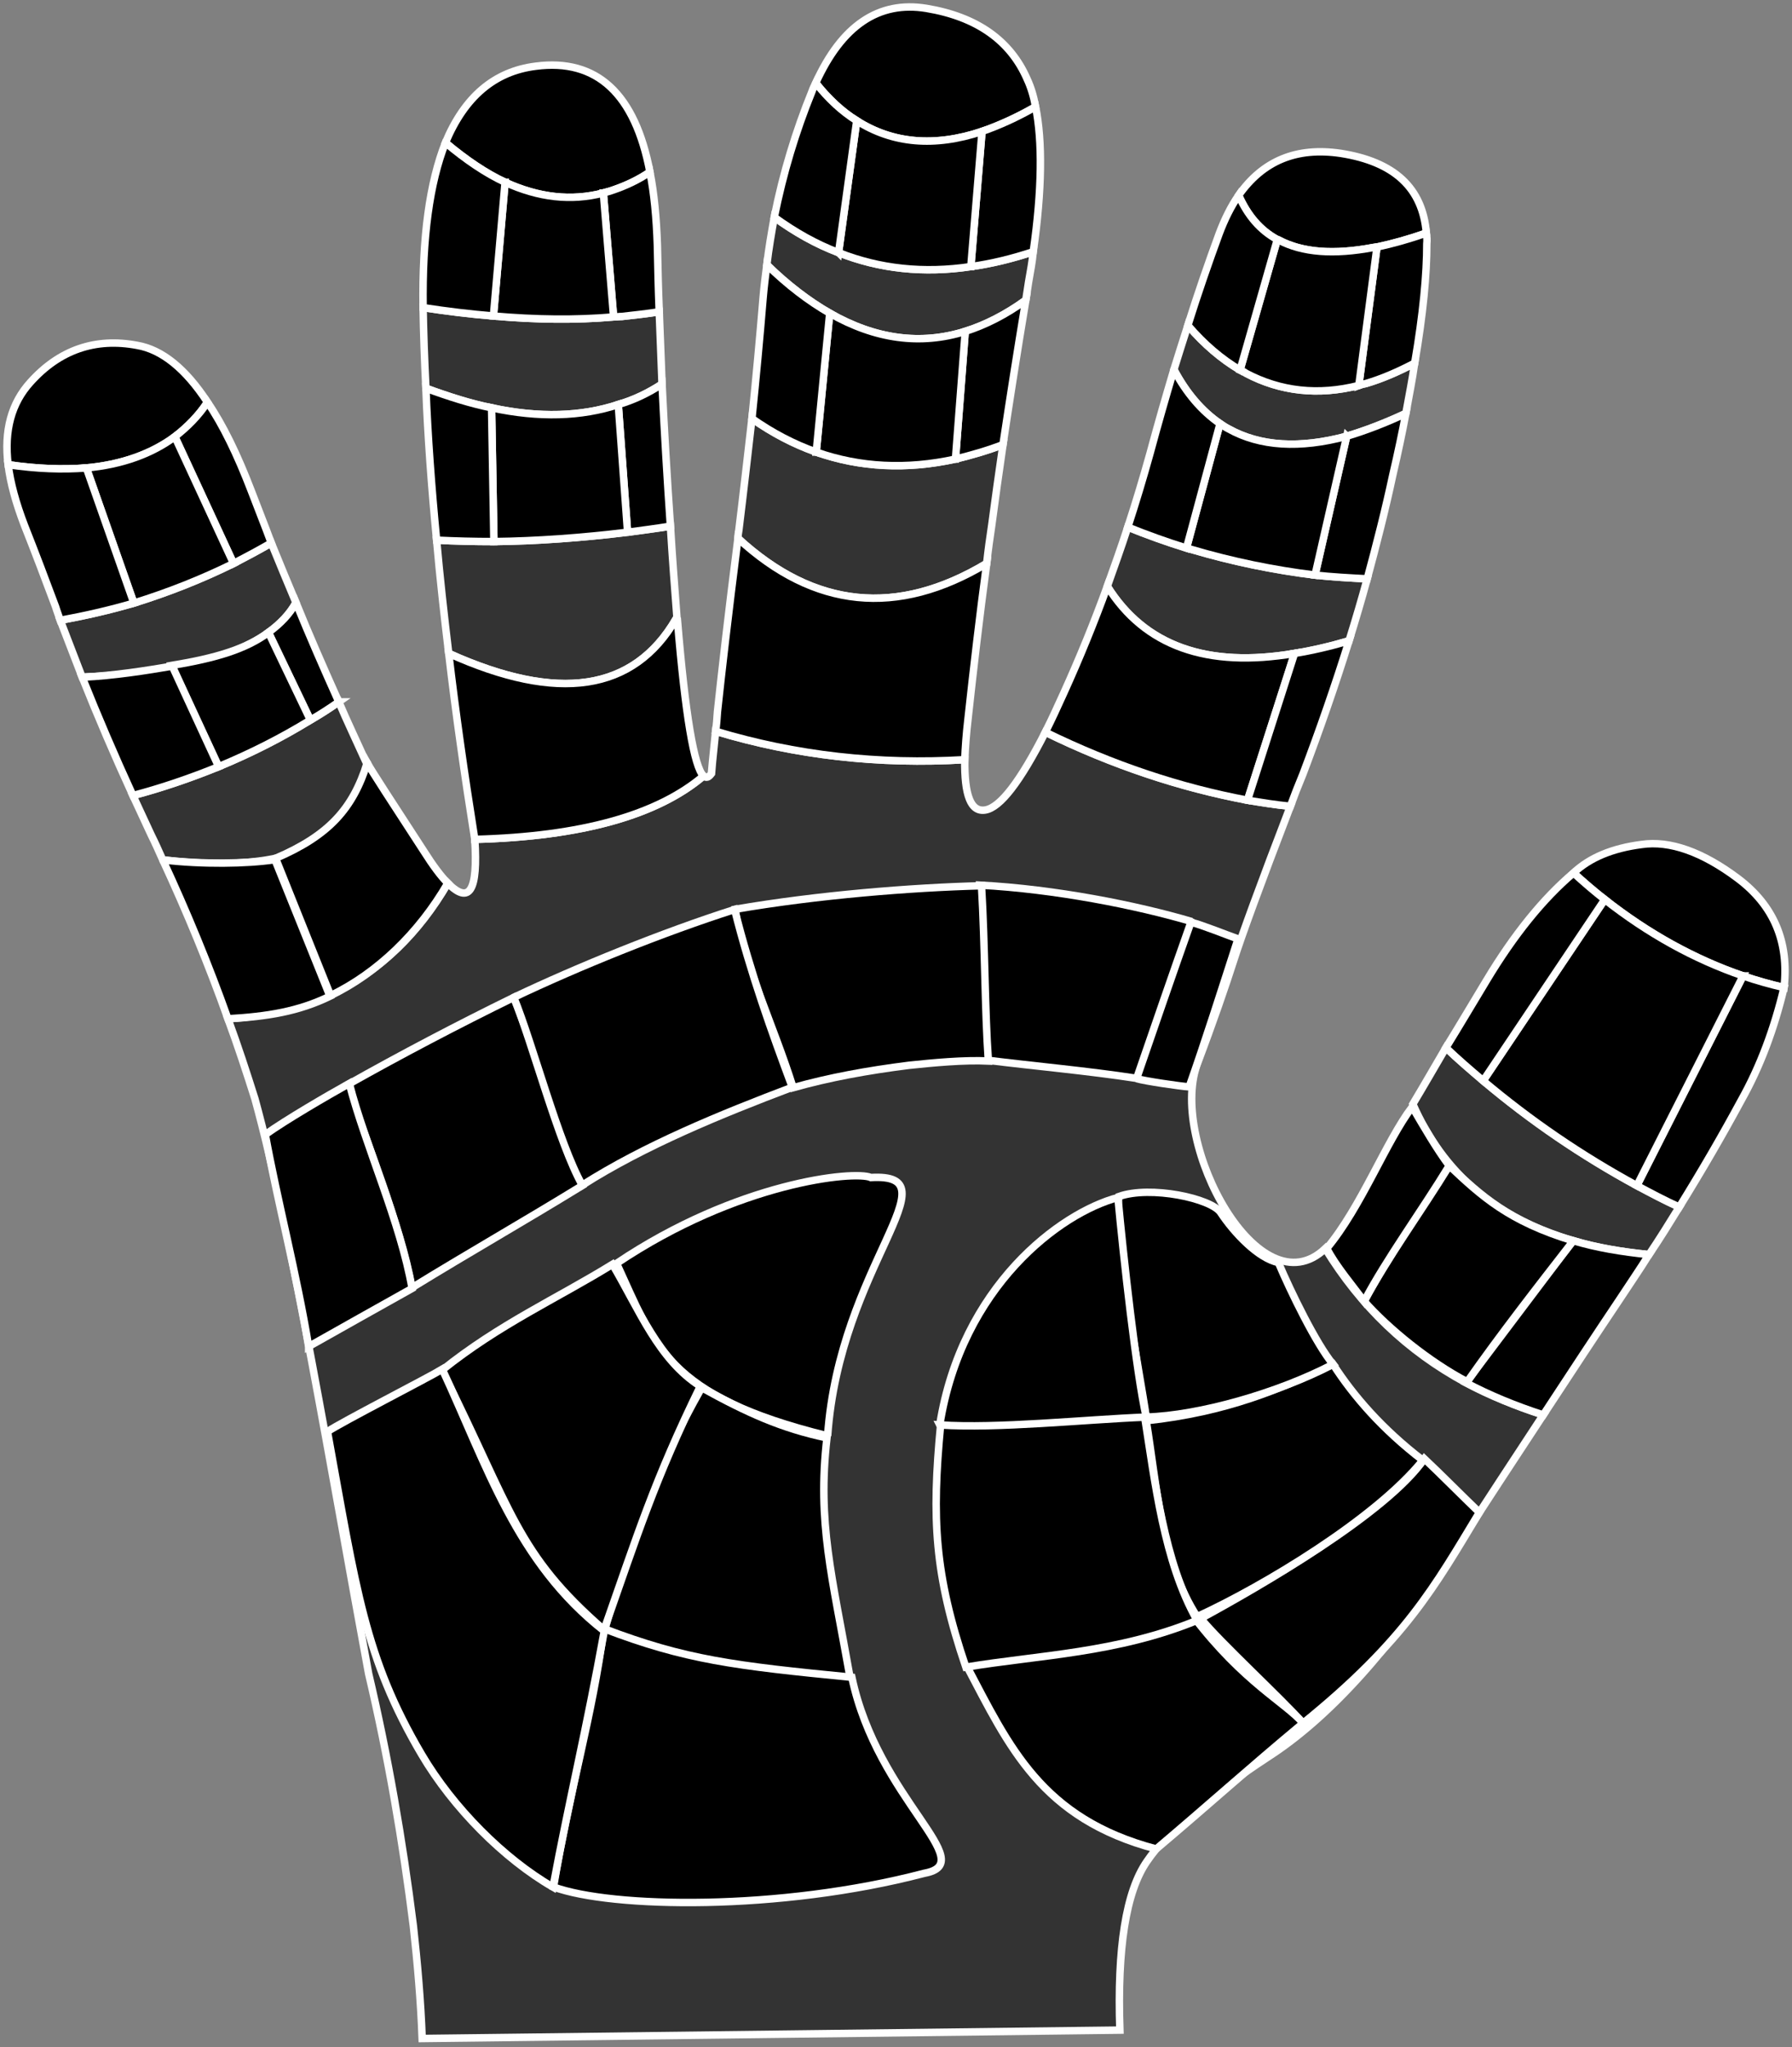 <?xml version="1.0" encoding="UTF-8" standalone="no"?>
<svg
   xmlns:dc="http://purl.org/dc/elements/1.1/"
   xmlns:cc="http://creativecommons.org/ns#"
   xmlns:rdf="http://www.w3.org/1999/02/22-rdf-syntax-ns#"
   xmlns:svg="http://www.w3.org/2000/svg"
   xmlns="http://www.w3.org/2000/svg"
   xmlns:sodipodi="http://sodipodi.sourceforge.net/DTD/sodipodi-0.dtd"
   xmlns:inkscape="http://www.inkscape.org/namespaces/inkscape"
   sodipodi:docname="SensorlayoutL3.svg"
   version="1.1"
   width="480.937"
   id="svg2"
   height="549.101"
   inkscape:version="0.48.4 r9939">
  <rect width="100%" height="100%" fill="#808080" stroke="none"/>
  <defs
     id="defs4" />
  <sodipodi:namedview
     showgrid="false"
     pagecolor="#ffffff"
     fit-margin-right="0"
     fit-margin-top="0"
     bordercolor="#666666"
     fit-margin-bottom="0"
     fit-margin-left="0"
     id="base"
     borderopacity="1.0"
     inkscape:zoom="1.4248065"
     inkscape:cx="87.948643"
     inkscape:cy="291.64312"
     inkscape:window-width="1210"
     inkscape:window-height="983"
     inkscape:window-x="438"
     inkscape:window-y="114"
     inkscape:window-maximized="0"
     inkscape:current-layer="layer1" />
  <g
     transform="translate(-186.675,-207.098)"
     id="layer1">
    <g
       id="silhouette">
      <path
         id="path3373"
         style="fill:#333333;stroke:#ffffff;stroke-width:2"
         d="m 447.228,278.605 c 5.5,-0.75 11.125,-2.125 16.75,-4 -0.25,2.625 -0.75,5.25 -1.25,8.125 -0.25,1.625 -0.5,3.25 -0.75,4.875 -5.375,3.875 -10.75,6.625 -16.25,8.375 -12,3.75 -24.125,2.125 -36.375,-4.875 -5.625,-3.25 -11.25,-7.5 -16.875,-13 0.5,-4.25 1.25,-8.625 2,-12.75 5.5,4 11.25,7.25 17.25,9.5 11,4.375 22.875,5.625 35.5,3.75 z" />
      <path
         id="path3379"
         style="fill:#333333;stroke:#ffffff;stroke-width:2"
         d="m 388.478,319.355 c 5.5,3.875 11.25,6.875 17.25,9 11.75,4.125 24.25,4.75 37.375,1.875 4.125,-1 8.5,-2.25 12.75,-3.875 -1.125,7.75 -2.125,14.875 -3,21.5 -0.5,3.375 -1,6.875 -1.375,10.375 -24,14.375 -46.25,12.125 -66.75,-6.75 0,-0.75 0.125,-1.5 0.25,-2.25 1.25,-10.125 2.375,-20.125 3.5,-29.875 z" />
      <path
         id="path3399"
         style="fill:#333333;stroke:#ffffff;stroke-width:2"
         d="m 258.728,376.73 c -6.125,4.5 -15.25,7.75 -27.25,9.75 -6.625,1.125 -14.25,1.875 -22.75,2.25 -2,-5.125 -3.875,-10.125 -5.875,-15.25 6.75,-1.25 13.375,-2.75 19.75,-4.625 9.25,-2.875 18.125,-6.375 26.75,-10.625 3.375,-1.75 6.875,-3.625 10.125,-5.5 2.125,5.25 4.375,10.625 6.625,16 -1.625,3 -4.125,5.625 -7.375,8 z" />
      <path
         id="path3405"
         style="fill:#333333;stroke:#ffffff;stroke-width:2"
         d="m 269.978,400.23 c 2.625,-1.5 5.125,-3.125 7.625,-4.875 2.25,5.25 4.75,10.5 7.125,15.75 0.125,0 0.25,0.25 0.5,0.625 -1.625,14.75 -10.75,23.5 -27.625,26.125 -7.5,1.125 -16.625,1.125 -27.25,-0.125 -1,-2.25 -2,-4.5 -3.125,-6.75 -1.625,-3.5 -3.25,-7 -4.875,-10.5 8,-2.125 15.625,-4.75 23,-7.75 8.75,-3.625 16.875,-7.75 24.625,-12.5 z" />
      <path
         id="path3417"
         style="fill:#333333;stroke:#ffffff;stroke-width:2"
         d="m 255.103,501.855 c -2.25,-7.125 -4.625,-14.375 -7.25,-21.5 10.625,-0.625 20.125,-3 28.625,-7.125 12.5,-6 22.625,-15.875 30.375,-29.25 5.875,5.875 8.125,2 7.25,-11.75 28.625,-0.75 49,-6.5 61.375,-17 0.75,0.625 1.375,0.375 2.125,-0.625 0,-0.25 0.375,-4.125 1.125,-11.375 21.5,6.5 43.875,9 66.875,7.625 -0.125,9.625 1.625,14.125 5.5,13.5 4,-0.625 9.375,-7.625 16.125,-20.875 18.125,8.875 36.25,14.875 54.25,18.25 3.75,0.625 7.625,1.25 11.5,1.625 -8.125,21.125 -13.125,34.875 -15.125,41.125 -2.25,7 -5.5,16.5 -10,28.375 -7.358,21.205 16.787,65.975 34.5,49.125 9.5,15.5 22,27.5 37.75,36 6.375,3.375 13.375,6.25 20.75,8.625 -7.5,11.375 -15.5,23.625 -24.125,36.875 -17,26.25 -33.625,44.5 -49.75,54.875 -16,10.5 -26.875,19.75 -32.5,28 -5.625,8.125 -8,23.25 -7.25,45.25 l -187.25,2.25 c -0.375,-10.125 -1.25,-20.125 -2.375,-30.25 -2.875,-22.875 -6.75,-45.375 -12,-67.625 -10.033,-54.06 -20.545,-118.006 -30.5,-154.125 z" />
      <path
         id="path3453"
         style="fill:#333333;stroke:#ffffff;stroke-width:2"
         d="m 625.978,525.105 c 3.75,2 7.5,4 11.375,5.75 -2.625,4.25 -5.25,8.5 -8.125,12.75 -7.375,-0.75 -14.125,-1.875 -20.375,-3.75 -20.625,-5.875 -34.875,-18.125 -43,-36.625 3,-5 5.875,-10 8.875,-15.125 3.25,3.125 6.625,6 10,8.875 12.75,10.75 26.5,20.125 41.25,28.125 z" />
      <path
         id="path3455"
         style="fill:#333333;stroke:#ffffff;stroke-width:2"
         d="m 307.103,382.355 c -1.25,-10.375 -2.375,-20.5 -3.25,-30.375 5.125,0.25 10.125,0.375 15.375,0.375 11.375,-0.125 23.5,-1 35.875,-2.5 3.75,-0.5 7.625,-1 11.5,-1.625 0.5,8.25 1.125,16.375 1.75,24.5 0,0.125 -0.125,0.25 -0.25,0.375 -11.375,19.5 -31.625,22.5 -61,9.25 z" />
      <path
         id="path3463"
         style="fill:#333333;stroke:#ffffff;stroke-width:2"
         d="m 548.728,378.98 c -5.125,1.5 -10,2.625 -14.625,3.375 -23.5,4 -40.25,-2 -50.25,-18 1.875,-5.25 3.75,-10.5 5.5,-15.875 5.25,2.125 10.5,4 15.75,5.625 0.375,0.125 0.875,0.25 1.375,0.375 11,3.25 22,5.5 33.125,6.875 4.625,0.5 9.25,0.75 14,1 -1.5,5.5 -3.125,11 -4.875,16.625 z" />
      <path
         id="path3473"
         style="fill:#333333;stroke:#ffffff;stroke-width:2"
         d="m 514.103,320.73 c -4.875,-3.375 -9,-8.125 -12.375,-14.5 1.25,-4 2.5,-8 3.75,-11.875 4.375,5.125 9.125,9.125 14,12 0.625,0.25 1.125,0.5 1.625,0.875 9.25,4.875 19.375,6 30.25,3.25 0.625,-0.25 1.25,-0.375 1.875,-0.5 4.25,-1.25 8.625,-3.125 13.125,-5.5 -0.625,4.25 -1.5,8.75 -2.375,13.5 -5.625,2.625 -10.875,4.625 -15.875,6.125 -12.625,3.375 -23.25,2.75 -31.75,-2 -0.75,-0.375 -1.5,-0.875 -2.25,-1.375 z" />
      <path
         id="path3483"
         style="fill:#333333;stroke:#ffffff;stroke-width:2"
         d="m 300.978,311.23 c -0.375,-7.5 -0.625,-14.625 -0.75,-21.625 6.5,1 12.75,1.75 18.875,2.25 11.375,1 22.125,1.125 32.25,0.25 0.75,0 1.5,-0.125 2.25,-0.125 3.375,-0.375 6.75,-0.75 10,-1.25 0.25,6.5 0.5,12.875 0.75,19.375 -3.625,2.375 -7.5,4.25 -11.75,5.5 -9.875,3.25 -21.25,3.625 -34,0.875 -5.625,-1.125 -11.5,-3 -17.625,-5.25 z" />
    </g>
    <path
       id="idd"
       style="fill:#000000;stroke:#ffffff;stroke-width:2"
       d="m 556.228,273.355 c -0.375,0 -0.75,0.125 -1,0.125 -10.625,2 -19,1.375 -25.375,-2 -0.125,0 -0.25,-0.125 -0.375,-0.125 -4.625,-2.5 -8,-6.5 -10.375,-11.875 6.5,-9.25 15.5,-13 27.375,-11.25 14.375,2.25 22,9.25 23,21.375 -4.625,1.625 -9.125,2.875 -13.25,3.75 z" />
    <path
       id="idi"
       style="fill:#000000;stroke:#ffffff;stroke-width:2"
       d="m 553.228,309.98 c -0.625,0.125 -1.25,0.25 -1.875,0.5 l 4.875,-37.125 c 4.125,-0.875 8.625,-2.125 13.25,-3.75 0.125,0.875 0.25,1.875 0.125,2.875 0,8.25 -1,18.875 -3.25,32 -4.5,2.375 -8.875,4.25 -13.125,5.5 z" />
    <path
       id="idm"
       style="fill:#000000;stroke:#ffffff;stroke-width:2"
       d="m 555.228,273.48 c 0.25,0 0.625,-0.125 1,-0.125 l -4.875,37.125 c -10.875,2.75 -21,1.625 -30.25,-3.25 -0.5,-0.375 -1,-0.625 -1.625,-0.875 l 10,-35 c 0.125,0 0.25,0.125 0.375,0.125 6.375,3.375 14.75,4 25.375,2 z" />
    <path
       id="ido"
       style="fill:#000000;stroke:#ffffff;stroke-width:2"
       d="m 519.103,259.48 c 2.375,5.375 5.75,9.375 10.375,11.875 l -10,35 c -4.875,-2.875 -9.625,-6.875 -14,-12 2.75,-8.75 5.625,-17 8.375,-24.5 1.5,-4 3.25,-7.5 5.25,-10.375 z" />
    <path
       id="imi"
       style="fill:#000000;stroke:#ffffff;stroke-width:2"
       d="m 548.103,324.105 c 5,-1.5 10.25,-3.5 15.875,-6.125 -1,5.25 -2.125,10.625 -3.5,16.5 -2,9.375 -4.375,18.625 -6.875,27.875 -4.75,-0.25 -9.375,-0.5 -14,-1 l 8.5,-37.25 z" />
    <path
       id="imm"
       style="fill:#000000;stroke:#ffffff;stroke-width:2"
       d="m 516.353,322.105 c 8.5,4.75 19.125,5.375 31.75,2 l -8.5,37.25 c -11.125,-1.375 -22.125,-3.625 -33.125,-6.875 -0.5,-0.125 -1,-0.25 -1.375,-0.375 l 9,-33.375 c 0.75,0.5 1.5,1 2.25,1.375 z" />
    <path
       id="imo"
       style="fill:#000000;stroke:#ffffff;stroke-width:2"
       d="m 501.728,306.23 c 3.375,6.375 7.5,11.125 12.375,14.5 l -9,33.375 c -5.25,-1.625 -10.5,-3.5 -15.75,-5.625 2.125,-6.5 4.125,-13.125 6,-19.875 2.125,-7.875 4.25,-15.25 6.375,-22.375 z" />
    <path
       id="ip"
       style="fill:#000000;stroke:#ffffff;stroke-width:2"
       d="m 467.228,403.48 c 1.625,-3.25 3.25,-6.75 5,-10.625 4.25,-9.375 8.125,-18.875 11.625,-28.5 10,16 26.75,22 50.25,18 l -12.625,39.375 c -18,-3.375 -36.125,-9.375 -54.25,-18.25 z" />
    <path
       id="ipi"
       style="fill:#000000;stroke:#ffffff;stroke-width:2"
       d="m 534.103,382.355 c 4.625,-0.75 9.5,-1.875 14.625,-3.375 -3.75,12 -7.875,23.875 -12.375,35.75 -1.25,3 -2.375,5.875 -3.375,8.625 -3.875,-0.375 -7.75,-1 -11.5,-1.625 l 12.625,-39.375 z" />
    <path
       id="ldd"
       style="fill:#000000;stroke:#ffffff;stroke-width:2"
       d="m 209.853,332.605 c -6.375,0.5 -13.375,0.25 -21,-0.875 -1.125,-9.125 0.875,-16.5 6,-22.125 7.75,-8.625 17.375,-12 28.625,-9.875 6.625,1.125 13,6.25 18.875,15.25 -2.375,3.625 -5.375,6.625 -8.75,9.25 -6.25,4.625 -14.25,7.5 -23.75,8.375 z" />
    <path
       id="ldi"
       style="fill:#000000;stroke:#ffffff;stroke-width:2"
       d="m 233.603,324.23 c 3.375,-2.625 6.375,-5.625 8.75,-9.25 4.125,6 8,14 11.75,23.75 1.75,4.625 3.625,9.25 5.375,14 -3.25,1.875 -6.75,3.75 -10.125,5.5 l -15.75,-34 z" />
    <path
       id="ldm"
       style="fill:#000000;stroke:#ffffff;stroke-width:2"
       d="m 249.353,358.23 c -8.625,4.25 -17.5,7.75 -26.75,10.625 l -12.75,-36.25 c 9.5,-0.875 17.5,-3.75 23.75,-8.375 l 15.75,34 z" />
    <path
       id="ldo"
       style="fill:#000000;stroke:#ffffff;stroke-width:2"
       d="m 188.853,331.73 c 7.625,1.125 14.625,1.375 21,0.875 l 12.75,36.25 c -6.375,1.875 -13,3.375 -19.75,4.625 -0.375,-1.125 -0.875,-2.375 -1.25,-3.625 -2.75,-7.375 -5.5,-14.625 -8.375,-21.875 -2.25,-5.875 -3.75,-11.25 -4.375,-16.25 z" />
    <path
       id="lmi"
       style="fill:#000000;stroke:#ffffff;stroke-width:2"
       d="m 277.603,395.355 c -2.5,1.75 -5,3.375 -7.625,4.875 l -11.25,-23.5 c 3.25,-2.375 5.75,-5 7.375,-8 3.625,8.875 7.5,17.75 11.5,26.625 z" />
    <path
       id="lmm"
       style="fill:#000000;stroke:#ffffff;stroke-width:2"
       d="m 232.728,385.587 c 12,-2 19.875,-4.357 26,-8.857 l 11.25,23.5 c -7.75,4.75 -15.875,8.875 -24.625,12.5 z" />
    <path
       id="lmo"
       style="fill:#000000;stroke:#ffffff;stroke-width:2"
       d="m 208.728,388.73 c 8.5,-0.375 17.554,-1.839 24.179,-2.964 l 12.446,26.964 c -7.375,3 -15,5.625 -23,7.75 -4.875,-10.625 -9.375,-21.125 -13.625,-31.75 z" />
    <path
       id="lp"
       style="fill:#000000;stroke:#ffffff;stroke-width:2"
       d="m 306.853,443.98 c -7.75,13.375 -18.946,24.143 -31.446,30.143 l -14.768,-36.804 c 14.332,-6.145 20.736,-13.308 24.589,-25.589 1.25,2.25 6.375,10.125 15.25,23.75 2.375,3.75 4.5,6.625 6.375,8.5 z" />
    <path
       id="lpo"
       style="fill:#000000;stroke:#ffffff;stroke-width:2"
       d="m 230.353,437.73 c 10.625,1.25 22.607,1.071 30.107,-0.054 l 14.768,36.625 c -8.5,4.125 -16.75,5.429 -27.375,6.054 -5.125,-14.375 -11,-28.625 -17.5,-42.625 z" />
    <path
       id="mdd"
       style="fill:#000000;stroke:#ffffff;stroke-width:2"
       d="m 450.228,242.355 c -12.75,4.25 -24,3.25 -33.625,-2.875 -4,-2.5 -7.625,-5.875 -11,-10.125 7,-15.375 16.875,-22.125 29.75,-20 13.5,2.25 22.5,8.625 27,19 1,2.125 1.75,4.625 2.25,7.375 -5,2.875 -9.75,5 -14.375,6.625 z" />
    <path
       id="mdi"
       style="fill:#000000;stroke:#ffffff;stroke-width:2"
       d="m 447.228,278.605 3,-36.25 c 4.625,-1.625 9.375,-3.75 14.375,-6.625 1.875,9.25 1.75,22.25 -0.625,38.875 -5.625,1.875 -11.25,3.25 -16.75,4 z" />
    <path
       id="mdm"
       style="fill:#000000;stroke:#ffffff;stroke-width:2"
       d="m 416.603,239.48 c 9.625,6.125 20.875,7.125 33.625,2.875 l -3,36.25 c -12.625,1.875 -24.5,0.625 -35.5,-3.75 l 4.875,-35.375 z" />
    <path
       id="mdo"
       style="fill:#000000;stroke:#ffffff;stroke-width:2"
       d="m 411.728,274.855 c -6,-2.25 -11.75,-5.5 -17.25,-9.5 2.375,-11.875 5.75,-23 10.125,-33.75 0.25,-0.75 0.625,-1.5 1,-2.25 3.375,4.25 7,7.625 11,10.125 l -4.875,35.375 z" />
    <path
       id="mmi"
       style="fill:#000000;stroke:#ffffff;stroke-width:2"
       d="m 443.103,330.23 2.625,-34.25 c 5.5,-1.75 10.875,-4.5 16.25,-8.375 -2.375,14.25 -4.375,27.125 -6.125,38.75 -4.25,1.625 -8.625,2.875 -12.75,3.875 z" />
    <path
       id="mmm"
       style="fill:#000000;stroke:#ffffff;stroke-width:2"
       d="m 405.728,328.355 3.625,-37.25 c 12.25,7 24.375,8.625 36.375,4.875 l -2.625,34.25 c -13.125,2.875 -25.625,2.25 -37.375,-1.875 z" />
    <path
       id="mmo"
       style="fill:#000000;stroke:#ffffff;stroke-width:2"
       d="m 391.478,286.98 c 0.25,-3 0.625,-5.875 1,-8.875 5.625,5.5 11.25,9.75 16.875,13 l -3.625,37.25 c -6,-2.125 -11.75,-5.125 -17.25,-9 1.125,-11 2.125,-21.75 3,-32.375 z" />
    <path
       id="mp"
       style="fill:#000000;stroke:#ffffff;stroke-width:2"
       d="m 446.478,399.855 c -0.5,4.25 -0.75,7.875 -0.875,11 -23,1.375 -45.375,-1.125 -66.875,-7.625 0.25,-1.625 0.375,-3.375 0.5,-5.25 1.125,-10.5 2.875,-25.875 5.5,-46.5 20.5,18.875 42.75,21.125 66.75,6.75 -1.875,14 -3.5,27.875 -5,41.625 z" />
    <path
       id="pcid"
       style="fill:#000000;stroke:#ffffff;stroke-width:2"
       d="m 408.793,592.224 c -43.357,-10.672 -46.524,-24.406 -56.638,-46.262 32.45,-21.815 63.843,-24.967 68.25,-23.035 22.976,-1.297 -8.391,23.588 -11.612,69.297 z"
       inkscape:connector-curvature="0"
       sodipodi:nodetypes="cccc" />
    <path
       id="pcim"
       style="fill:#000000;stroke:#ffffff;stroke-width:2"
       d="m 348.973,644.258 c 7.318,-26.011 13.634,-43.01 26.023,-64.964 12.106,6.697 21.548,10.961 33.615,13.465 -2.627,22.728 1.371,37.029 6.19,64.197 -20.887,2.603 -46.869,-4.893 -65.828,-12.699 z"
       inkscape:connector-curvature="0"
       sodipodi:nodetypes="ccccc" />
    <path
       id="pcip"
       style="fill:#000000;stroke:#ffffff;stroke-width:2;stroke-linejoin:miter"
       d="m 348.737,643.925 c 21.889,8.361 35.018,9.965 66.559,13.048 6.949,32.928 34.836,49.808 19.41,52.574 -38.794,10.175 -83.899,9.382 -99.478,3.67 4.595,-27.471 10.294,-45.052 13.508,-69.293 z"
       inkscape:connector-curvature="0"
       sodipodi:nodetypes="ccccc" />
    <path
       id="pcmd"
       style="fill:#000000;stroke:#ffffff;stroke-width:2"
       d="m 305.289,574.617 c 15.408,-12.368 30.76,-19.153 45.763,-28.403 7.252,12.297 12.36,25.545 23.571,32.703 -12.323,25.215 -16.888,39.886 -25.842,65.33 -23.619,-20.527 -24.643,-31.91 -43.492,-69.63 z"
       inkscape:connector-curvature="0"
       sodipodi:nodetypes="ccccc" />
    <path
       id="pcmp"
       style="fill:#000000;stroke:#ffffff;stroke-width:2"
       d="m 299.824,677.649 c -15.254,-25.903 -17.513,-44.035 -25.258,-86.573 3.798,-2.568 27.245,-14.552 30.806,-16.735 12,25.81 19.928,51.828 43.475,70.23 -4.9,26.987 -9.376,45.182 -13.763,68.682 -13.094,-7.557 -26.784,-21.211 -35.26,-35.604 z"
       inkscape:connector-curvature="0"
       sodipodi:nodetypes="acccca" />
    <path
       id="pdi"
       style="fill:#000000;stroke:#ffffff;stroke-width:2"
       d="m 451.48,491.447 c -0.457,-15.183 -1.788,-32.321 -1.908,-46.95 20.338,1.064 42.158,5.428 56.822,9.745 0.394,0.22 -14.17,42.036 -14.66,42.091 -13.018,-2.013 -28.206,-3.367 -40.254,-4.885 z" />
    <path
       id="pdii"
       style="fill:#000000;stroke:#ffffff;stroke-width:2"
       d="m 491.707,496.405 c 4.753,-13.797 9.713,-28.21 14.591,-41.963 3.239,0.843 9.476,3.373 12.632,4.491 -4.395,13.577 -8.905,27.801 -13.111,39.684 -2.584,-0.197 -11.827,-1.54 -14.112,-2.213 z" />
    <path
       id="pdl"
       style="fill:#000000;stroke:#ffffff;stroke-width:2"
       d="m 297.224,552.487 c -3.839,-19.04 -11.385,-36.823 -17.331,-54.415 14.304,-8.054 29.764,-16.167 44.672,-23.457 6.472,16.319 12.049,36.272 18.401,50.459 -16.793,10.292 -30,17.742 -45.742,27.412 z"
       inkscape:connector-curvature="0"
       sodipodi:nodetypes="ccccc" />
    <path
       id="pdlo"
       style="fill:#000000;stroke:#ffffff;stroke-width:2"
       d="m 269.512,568.262 c -3.207,-19.504 -8.397,-39.054 -11.634,-56.858 5.612,-4.003 16.517,-10.334 22.534,-13.701 4.404,16.956 13.765,37.202 16.854,54.976 -6.773,3.768 -21.478,12.054 -27.754,15.583 z"
       inkscape:connector-curvature="0"
       sodipodi:nodetypes="ccccc" />
    <path
       id="pdm"
       style="fill:#000000;stroke:#ffffff;stroke-width:2"
       d="m 383.959,450.983 c 22.143,-3.806 47.264,-5.831 66.136,-6.311 0.956,16.524 0.858,32.867 1.834,47.003 -6.548,-0.312 -14.822,0.471 -21.297,1.152 -11.308,1.428 -21.364,3.279 -31.097,6.005 -5.292,-16.873 -13.206,-32.897 -15.576,-47.849 z" />
    <path
       id="pdr"
       style="fill:#000000;stroke:#ffffff;stroke-width:2"
       d="m 324.565,474.616 c 17.17,-8.175 40.043,-17.443 59.26,-23.576 4.26,16.941 9.893,32.671 15.489,47.672 -19.245,7.282 -39.691,15.65 -56.37,26.269 -6.331,-11.217 -13.29,-37.926 -18.379,-50.365 z"
       inkscape:connector-curvature="0"
       sodipodi:nodetypes="ccccc" />
    <path
       id="ptid"
       style="fill:#000000;stroke:#ffffff;stroke-width:2"
       d="m 508.947,641.205 c 15.173,-8.257 49.843,-28.087 60.005,-42.84 4.063,3.817 10.164,9.979 14.762,14.393 -11.984,19.802 -19.777,34.225 -47.324,56.522 -5.685,-6.46 -22.339,-21.747 -27.443,-28.075 z"
       inkscape:connector-curvature="0"
       sodipodi:nodetypes="ccccc" />
    <path
       id="ptip"
       style="fill:#000000;stroke:#ffffff;stroke-width:2"
       d="m 446.073,653.846 c 23.08,-4.032 38.666,-4.283 60.889,-13.137 13.528,17.711 24.843,23.135 29.428,28.572 -15.071,12.543 -25.184,21.736 -39.401,33.742 -30.888,-8.129 -39.456,-27.462 -50.916,-49.177 z"
       inkscape:connector-curvature="0"
       sodipodi:nodetypes="ccccc" />
    <path
       id="ptmd"
       style="fill:#000000;stroke:#ffffff;stroke-width:2"
       d="m 494.3,588.174 c 21.909,-2.406 35.862,-8.505 50.141,-15.147 5.535,8.577 13.232,17.425 24.085,25.75 -12.676,15.684 -42.693,33.752 -60.571,41.931 -9.592,-14.66 -10.82,-35.17 -13.655,-52.535 z"
       inkscape:connector-curvature="0"
       sodipodi:nodetypes="ccccc" />
    <path
       id="ptmp"
       style="fill:#000000;stroke:#ffffff;stroke-width:2"
       d="m 439.118,589.254 c 18.998,-0.223 41.521,-1.874 54.685,-2.569 2.818,17.61 5.228,39.333 14.151,55.016 -21.351,8.766 -42.497,9.313 -62.063,12.551 -8.463,-24.953 -9.167,-39.867 -6.773,-64.998 z"
       inkscape:connector-curvature="0"
       sodipodi:nodetypes="ccccc" />
    <path
       id="ptod"
       style="fill:#000000;stroke:#ffffff;stroke-width:2"
       d="m 494.3,587.182 c -1.671,-11.798 -9.02,-48.792 -7.329,-59.161 8.475,-3.012 24.795,0.518 27.297,4.301 3.678,5.561 10.182,12.354 15.487,13.396 3.343,7.893 10.177,21.888 14.686,27.31 -14.823,7.739 -35.978,13.745 -50.141,14.154 z"
       inkscape:connector-curvature="0"
       sodipodi:nodetypes="ccsccc" />
    <path
       id="ptop"
       style="fill:#000000;stroke:#ffffff;stroke-width:2"
       d="m 438.888,589.287 c 5.892,-37.149 32.261,-56.865 47.813,-60.996 1.482,15.862 4.921,46.98 7.599,58.89 -16.801,0.681 -39.986,3.146 -55.412,2.105 z"
       inkscape:connector-curvature="0"
       sodipodi:nodetypes="cccc" />
    <path
       id="rdd"
       style="fill:#000000;stroke:#ffffff;stroke-width:2"
       d="m 348.603,258.855 c -8.625,2.25 -17.375,1.25 -26.375,-2.875 -5.125,-2.375 -10.5,-6 -16,-10.625 5.125,-12.25 13.125,-19.125 24.25,-20.5 16.375,-2.125 26.625,7.375 30.625,28.375 -3.125,2.125 -6.375,3.625 -9.625,4.75 -1,0.375 -2,0.625 -2.875,0.875 z" />
    <path
       id="rdi"
       style="fill:#000000;stroke:#ffffff;stroke-width:2"
       d="m 348.603,258.855 c 0.875,-0.25 1.875,-0.5 2.875,-0.875 3.25,-1.125 6.5,-2.625 9.625,-4.75 1.125,5.75 1.75,12.25 2,19.75 0.125,5.875 0.25,11.875 0.5,17.75 -3.25,0.5 -6.625,0.875 -10,1.25 -0.75,0 -1.5,0.125 -2.25,0.125 l -2.75,-33.25 z" />
    <path
       id="rdm"
       style="fill:#000000;stroke:#ffffff;stroke-width:2"
       d="m 322.228,255.98 c 9,4.125 17.75,5.125 26.375,2.875 l 2.75,33.25 c -10.125,0.875 -20.875,0.75 -32.25,-0.25 l 3.125,-35.875 z" />
    <path
       id="rdo"
       style="fill:#000000;stroke:#ffffff;stroke-width:2"
       d="m 306.228,245.355 c 5.5,4.625 10.875,8.25 16,10.625 l -3.125,35.875 c -6.125,-0.5 -12.375,-1.25 -18.875,-2.25 -0.25,-18.875 1.75,-33.5 6,-44.25 z" />
    <path
       id="rmi"
       style="fill:#000000;stroke:#ffffff;stroke-width:2"
       d="m 355.103,349.855 -2.5,-34.25 c 4.25,-1.25 8.125,-3.125 11.75,-5.5 0.625,12.875 1.375,25.5 2.25,38.125 -3.875,0.625 -7.75,1.125 -11.5,1.625 z" />
    <path
       id="rmm"
       style="fill:#000000;stroke:#ffffff;stroke-width:2"
       d="m 318.603,316.48 c 12.75,2.75 24.125,2.375 34,-0.875 l 2.5,34.25 c -12.375,1.5 -24.5,2.375 -35.875,2.5 l -0.625,-35.875 z" />
    <path
       id="rmo"
       style="fill:#000000;stroke:#ffffff;stroke-width:2"
       d="m 318.603,316.48 0.625,35.875 c -5.25,0 -10.25,-0.125 -15.375,-0.375 -1.375,-14.25 -2.375,-27.875 -2.875,-40.75 6.125,2.25 12,4.125 17.625,5.25 z" />
    <path
       id="rp"
       style="fill:#000000;stroke:#ffffff;stroke-width:2"
       d="m 314.103,432.23 c -2.75,-17.25 -5.125,-33.875 -7,-49.875 29.375,13.25 49.625,10.25 61,-9.25 l 0.375,0.25 c 2.125,25.625 4.5,39.5 7,41.875 -12.375,10.5 -32.75,16.25 -61.375,17 z" />
    <path
       id="tdd"
       style="fill:#000000;stroke:#ffffff;stroke-width:2"
       d="m 627.228,433.605 c 7.625,-1.125 16.375,2 25.875,9.125 9.625,7.25 13.75,17 12.375,29.25 -3.75,-0.875 -7.375,-1.875 -11,-3.125 -13.125,-4.5 -25.5,-11.375 -37.125,-20.5 -2.875,-2.25 -5.625,-4.625 -8.375,-7.125 4.375,-4.125 10.5,-6.625 18.25,-7.625 z" />
    <path
       id="tdi"
       style="fill:#000000;stroke:#ffffff;stroke-width:2"
       d="m 654.478,468.855 c 3.625,1.25 7.25,2.25 11,3.125 -2.625,11 -6.375,21.125 -11.5,30.25 -5,9.25 -10.5,18.75 -16.625,28.625 -3.875,-1.75 -7.625,-3.75 -11.375,-5.75 l 28.5,-56.25 z" />
    <path
       id="tdm"
       style="fill:#000000;stroke:#ffffff;stroke-width:2"
       d="m 617.353,448.355 c 11.625,9.125 24,16 37.125,20.5 l -28.5,56.25 c -14.75,-8 -28.5,-17.375 -41.25,-28.125 l 32.625,-48.625 z" />
    <path
       id="tdo"
       style="fill:#000000;stroke:#ffffff;stroke-width:2"
       d="m 585.603,470.105 c 7.375,-12.25 15.125,-21.875 23.375,-28.875 2.75,2.5 5.5,4.875 8.375,7.125 l -32.625,48.625 c -3.375,-2.875 -6.75,-5.75 -10,-8.875 3.625,-5.875 7.25,-12 10.875,-18 z" />
    <path
       id="tpi"
       style="fill:#000000;stroke:#ffffff;stroke-width:2"
       d="m 580.103,577.98 28.75,-38.125 c 6.25,1.875 13,3 20.375,3.75 -2.5,4 -5.25,8 -7.875,12 -6.375,9.5 -13.125,19.75 -20.5,31 -7.375,-2.375 -14.375,-5.25 -20.75,-8.625 z" />
    <path
       id="tpm"
       style="fill:#000000;stroke:#ffffff;stroke-width:2"
       d="m 552.792,556.118 c 6.506,-12.031 15.902,-25.659 22.821,-36.361 8.673,8.174 16.02,14.925 33.291,20.159 -9.774,12.576 -19.401,24.898 -28.466,37.801 -10.146,-5.274 -21.239,-14.336 -27.646,-21.599 z" />
    <path
       id="tpo"
       style="fill:#000000;stroke:#ffffff;stroke-width:2"
       d="m 542.758,541.922 c 9.305,-11.139 15.839,-28.571 22.927,-37.95 2.933,5.042 6.63,11.4 9.928,15.785 -7.431,12.198 -16.858,25.034 -22.821,36.361 -2.972,-3.977 -7.858,-9.786 -10.034,-14.196 z" />
  </g>
</svg>
